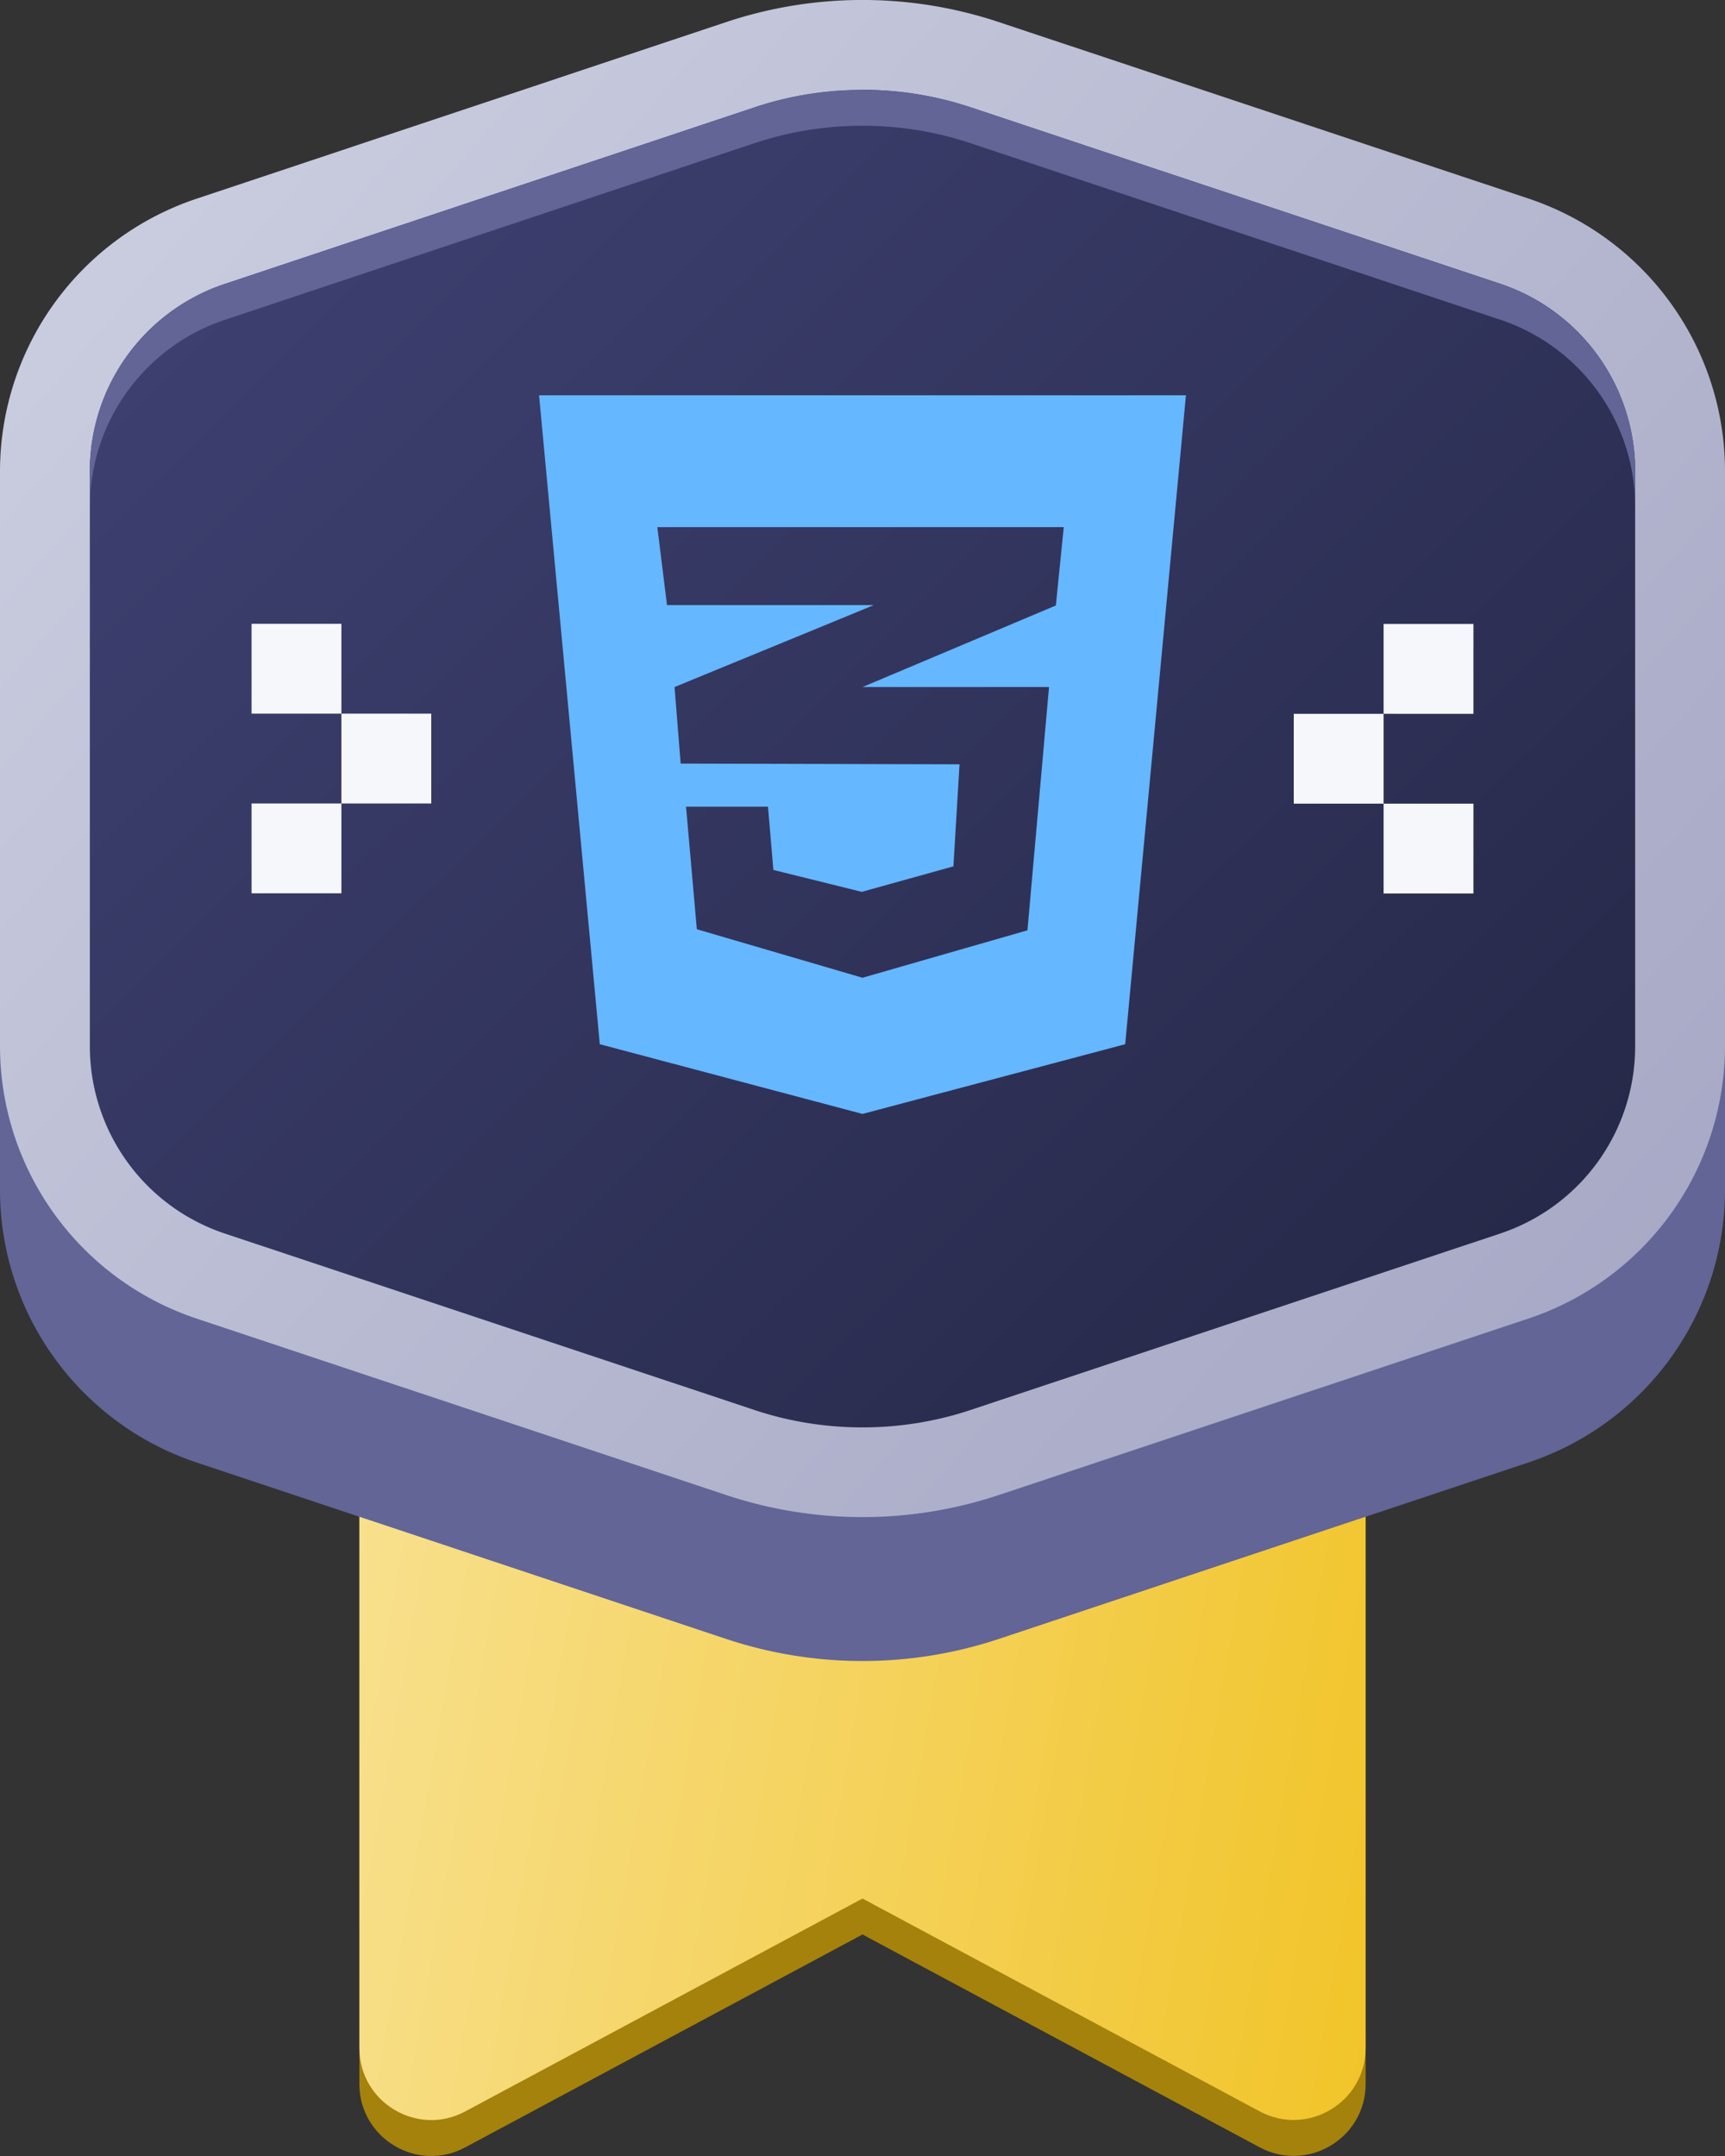 <svg xmlns="http://www.w3.org/2000/svg" height="100%" viewBox="0 0 48 60" fill="none" class="w-12 flex-shrink-0"><rect x="0" y="0" width="48" height="60" fill="#333333" stroke="none"/><g clip-path="url(#a)"><path fill="#A5820B" d="M35.055 59.76 24 53.835 12.945 59.76c-1.33.715-2.945-.25-2.945-1.765V40.59h28v17.405c0 1.51-1.61 2.475-2.945 1.765"></path><path fill="url(#b)" d="M35.055 58.76 24 52.835 12.945 58.76c-1.33.715-2.945-.25-2.945-1.765V39.59h28v17.405c0 1.51-1.61 2.475-2.945 1.765"></path><path fill="#626596" d="M0 15.12v17.99c0 3.445 2.205 6.5 5.47 7.59l14.735 4.91c2.465.82 5.125.82 7.59 0L42.53 40.7A8 8 0 0 0 48 33.11V15.12c0-3.445-2.205-6.5-5.47-7.59L27.795 2.615a12 12 0 0 0-7.59 0L5.47 7.53A8 8 0 0 0 0 15.12"></path><path fill="url(#c)" d="M0 13.115v15.99c0 3.445 2.205 6.5 5.47 7.59l14.735 4.91c2.465.82 5.125.82 7.59 0l14.735-4.91a8 8 0 0 0 5.47-7.59v-15.99c0-3.445-2.205-6.5-5.47-7.59L27.795.615a12 12 0 0 0-7.59 0L5.47 5.53A8 8 0 0 0 0 13.115"></path><path fill="url(#d)" d="M24 2.505c-1.02 0-2.035.16-3.005.485L6.26 7.9a5.49 5.49 0 0 0-3.76 5.22v15.99c0 2.37 1.51 4.47 3.76 5.22l14.735 4.91c1.94.645 4.07.645 6.01 0l14.735-4.91a5.49 5.49 0 0 0 3.76-5.22V13.115c0-2.37-1.51-4.47-3.76-5.22l-14.735-4.91A9.5 9.5 0 0 0 24 2.5z"></path><path fill="#626596" d="M41.74 7.9 27.005 2.985A9.5 9.5 0 0 0 24 2.5c-1.02 0-2.035.16-3.005.485L6.26 7.9a5.49 5.49 0 0 0-3.76 5.22v1c0-2.37 1.51-4.47 3.76-5.22l14.735-4.915A9.5 9.5 0 0 1 24 3.5c1.02 0 2.035.16 3.005.485l14.735 4.91a5.49 5.49 0 0 1 3.76 5.22v-1c0-2.37-1.51-4.47-3.76-5.22z"></path><path fill="#F6F7FB" d="M38.5 19.865H36v2.5h2.5zM41 17.365h-2.5v2.5H41zM41 22.365h-2.5v2.5H41zM9.5 22.36H12v-2.5H9.5zM7 24.86h2.5v-2.5H7zM7 19.86h2.5v-2.5H7z"></path><path fill="#65B7FF" d="m15 11 1.69 18.06L24 31l7.31-1.94L33 11zm3.29 3.67H29.6l-.22 2.18L24 19.12h5.19l-.6 6.77L24 27.21l-4.61-1.35-.3-3.41h2.28l.15 1.76 2.46.61 2.55-.71.17-2.84-7.76-.02-.17-2.13L24 16.97l.31-.13h-5.75l-.27-2.18z"></path></g><defs><linearGradient id="b" x1="10" x2="41.465" y1="40.336" y2="45.798" gradientUnits="userSpaceOnUse"><stop stop-color="#F8E08E"></stop><stop offset="1" stop-color="#F1C325"></stop></linearGradient><linearGradient id="c" x1="0" x2="48" y1="0" y2="42" gradientUnits="userSpaceOnUse"><stop stop-color="#CED0E2"></stop><stop offset="1" stop-color="#A3A5C3"></stop></linearGradient><linearGradient id="d" x1="5.245" x2="42.468" y1="2.5" y2="40.009" gradientUnits="userSpaceOnUse"><stop stop-color="#3F4273"></stop><stop offset="1" stop-color="#252746"></stop></linearGradient><clipPath id="a"><path fill="#fff" d="M0 0h48v60H0z"></path></clipPath></defs></svg>